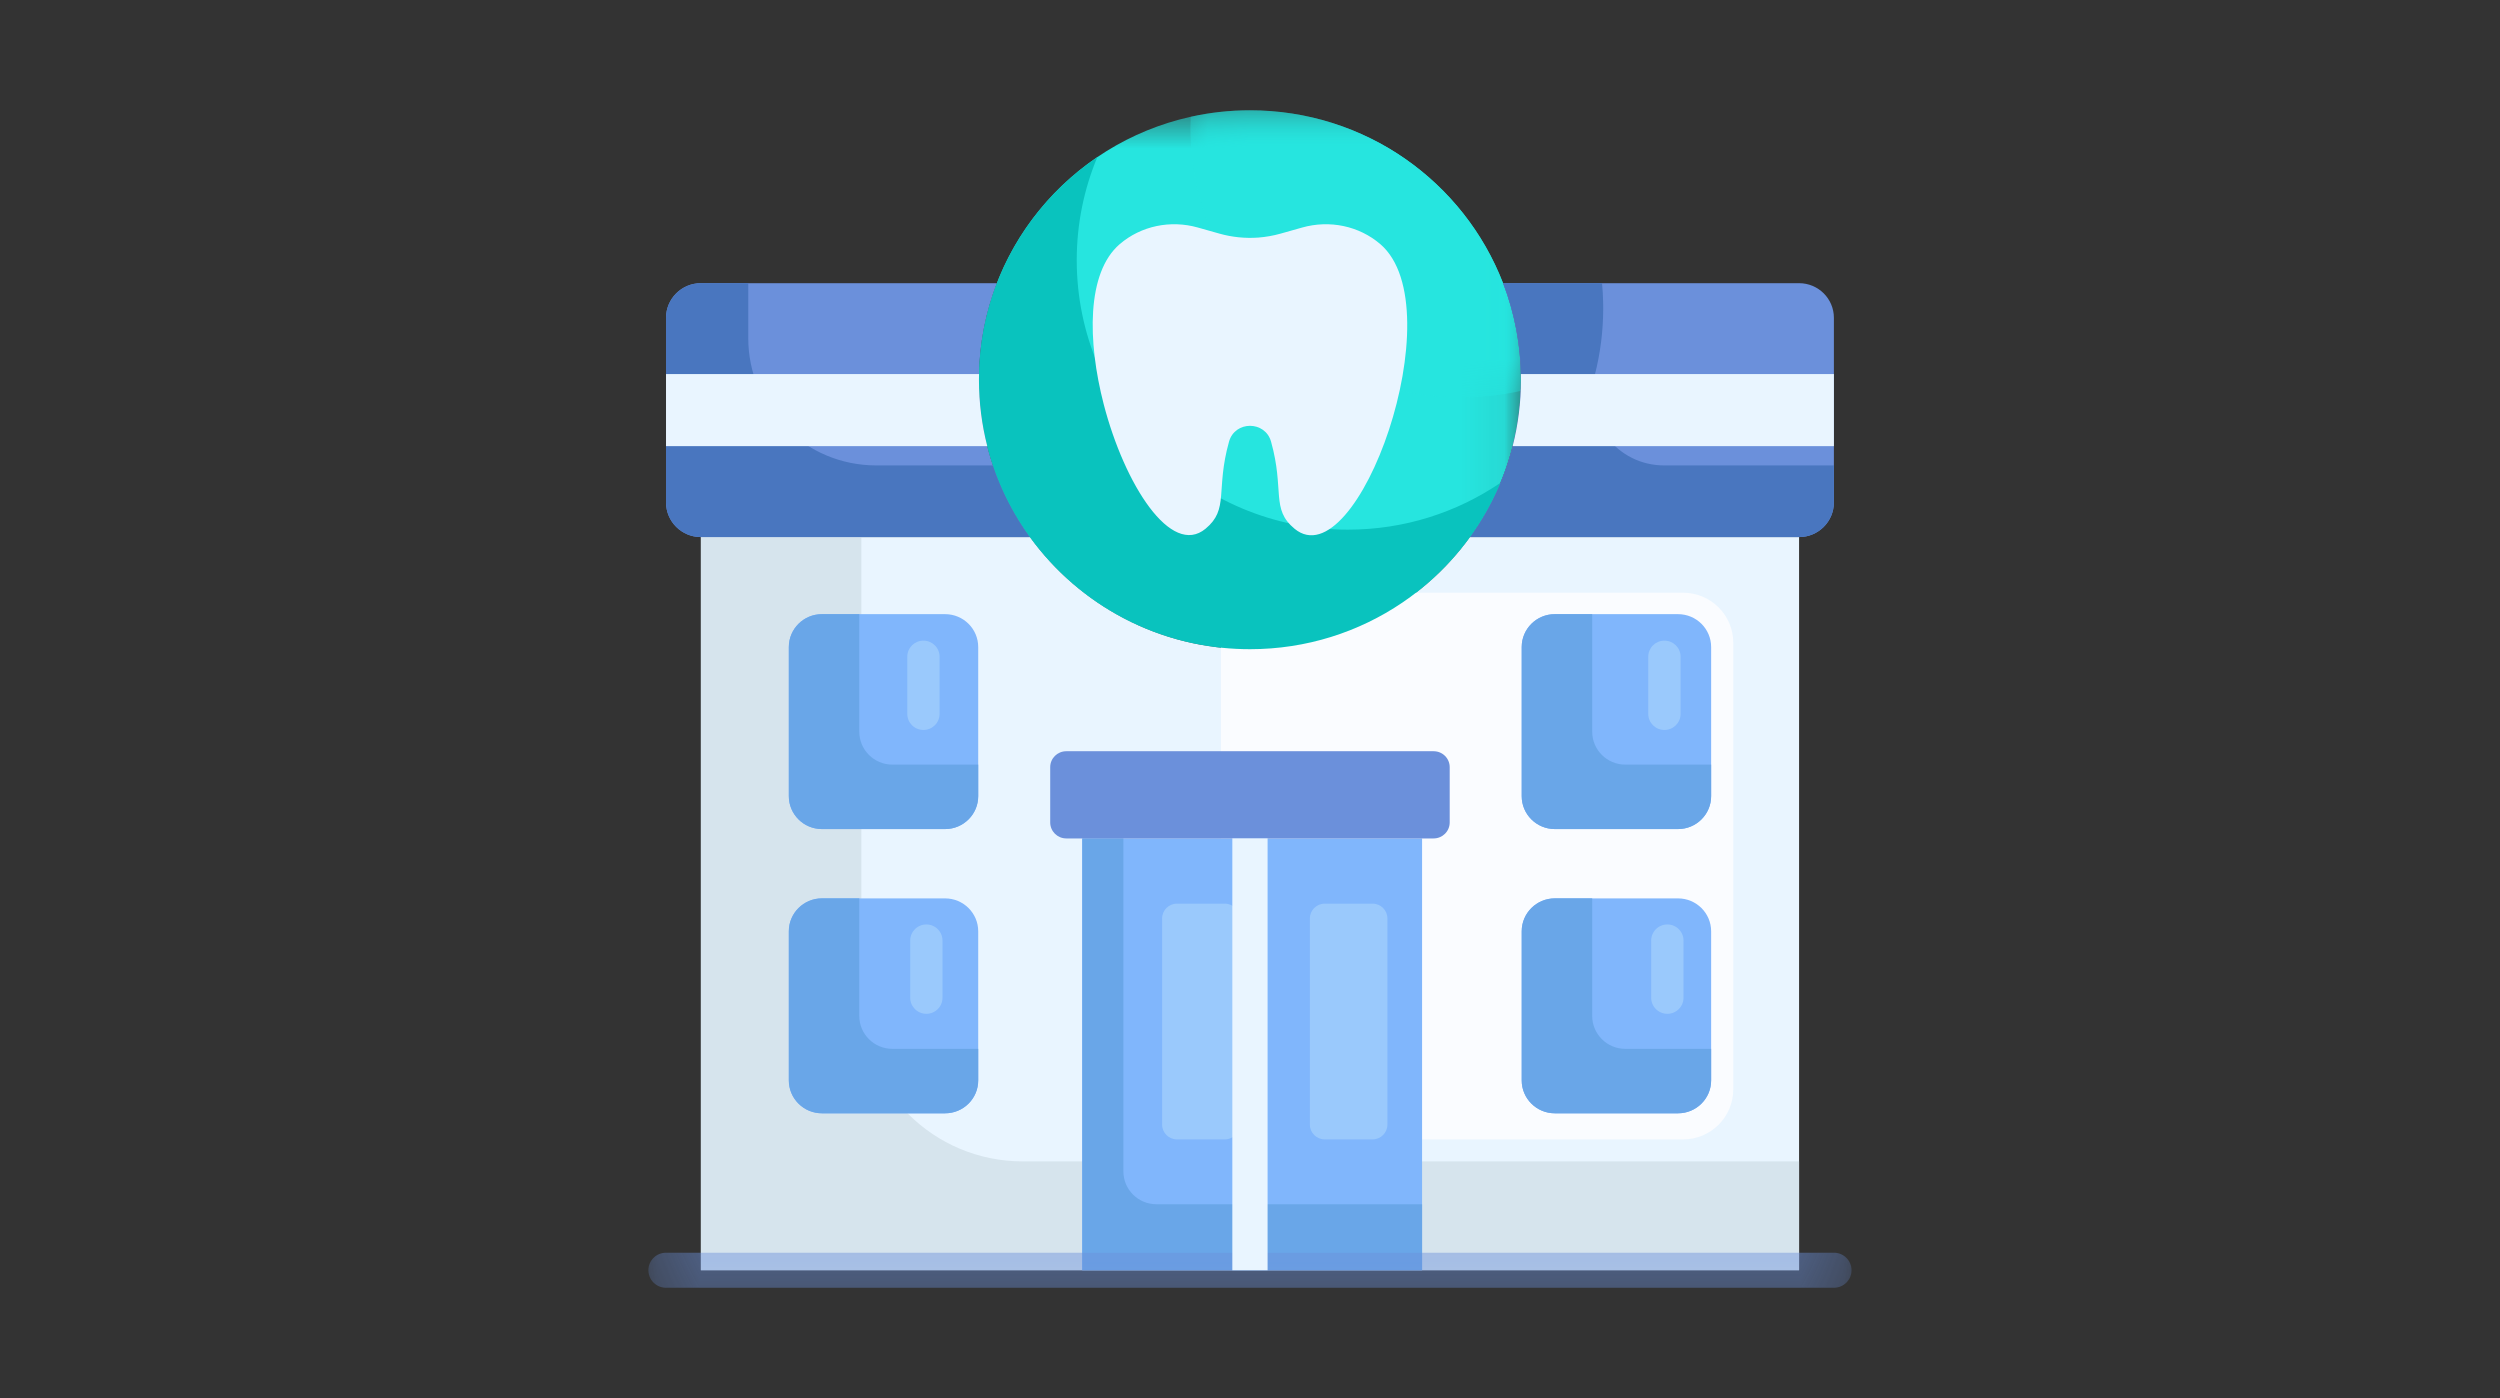 <svg width="59" height="33" viewBox="0 0 59 33" fill="none" xmlns="http://www.w3.org/2000/svg">
<rect x="0" y="0" width="59" height="33" fill="#333333" stroke="none"/>
<mask id="mask0_201_2250" style="mask-type:luminance" maskUnits="userSpaceOnUse" x="23" y="2" width="13" height="14">
<path d="M23.067 2.594H35.933V15.359H23.067V2.594Z" fill="white"/>
</mask>
<g mask="url(#mask0_201_2250)">
<path d="M35.472 6.683C34.55 4.297 32.224 2.603 29.5 2.603C29.019 2.603 28.551 2.656 28.101 2.756C25.242 3.39 23.103 5.927 23.103 8.962C23.103 12.469 25.963 15.321 29.5 15.321C32.951 15.321 35.751 12.606 35.889 9.226C35.893 9.139 35.895 9.051 35.895 8.962C35.895 8.182 35.753 7.411 35.472 6.683Z" fill="#26E5DF"/>
</g>
<mask id="mask1_201_2250" style="mask-type:luminance" maskUnits="userSpaceOnUse" x="28" y="2" width="8" height="8">
<path d="M28.066 2.594H35.933V9.411H28.066V2.594Z" fill="white"/>
</mask>
<g mask="url(#mask1_201_2250)">
<path d="M35.472 6.683C34.55 4.297 32.224 2.603 29.5 2.603C29.019 2.603 28.551 2.656 28.1 2.756C28.096 2.843 28.094 2.932 28.094 3.02C28.094 6.526 30.954 9.379 34.491 9.379C34.971 9.379 35.439 9.326 35.889 9.226C35.893 9.139 35.895 9.051 35.895 8.962C35.895 8.182 35.753 7.411 35.472 6.683Z" fill="#26E5DF"/>
</g>
<path d="M42.458 12.674V29.977H16.541V12.674H24.307C25.468 14.278 27.362 15.321 29.5 15.321C31.64 15.321 33.532 14.276 34.691 12.674H42.458Z" fill="#E9F5FF"/>
<path d="M42.458 27.409V29.977H16.541V12.674H20.328V23.622C20.328 25.713 22.033 27.409 24.137 27.409H42.458Z" fill="#D6E4ED"/>
<path d="M39.72 26.89H30C29.346 26.89 28.815 26.362 28.815 25.711V15.166C28.815 14.516 29.346 13.988 30 13.988H39.72C40.374 13.988 40.905 14.516 40.905 15.166V25.711C40.905 26.362 40.374 26.89 39.72 26.89Z" fill="#FAFCFF"/>
<path d="M25.541 19.787H33.561V29.977H25.541V19.787Z" fill="#80B6FC"/>
<path d="M26.512 27.645V19.787H25.541V29.977H33.561V28.42H27.291C26.861 28.42 26.512 28.073 26.512 27.645Z" fill="#69A6E8"/>
<path d="M34.213 18.105V19.41C34.213 19.618 34.043 19.787 33.834 19.787H25.164C24.955 19.787 24.785 19.618 24.785 19.41V18.105C24.785 17.897 24.955 17.729 25.164 17.729H33.834C34.043 17.729 34.213 17.897 34.213 18.105Z" fill="#6B90DB"/>
<path d="M24.306 12.675H16.541C16.087 12.675 15.718 12.308 15.718 11.857V7.501C15.718 7.049 16.087 6.683 16.541 6.683H23.526C23.269 7.351 23.12 8.074 23.105 8.828C23.104 8.873 23.103 8.918 23.103 8.962C23.103 9.503 23.171 10.028 23.299 10.529C23.499 11.312 23.844 12.038 24.306 12.675ZM42.458 6.683H35.472C35.73 7.351 35.878 8.074 35.893 8.828C35.894 8.873 35.895 8.918 35.895 8.962C35.895 9.503 35.827 10.028 35.699 10.529C35.5 11.312 35.154 12.038 34.692 12.675H42.458C42.912 12.675 43.28 12.308 43.28 11.857V7.501C43.28 7.049 42.912 6.683 42.458 6.683Z" fill="#6B90DB"/>
<path d="M39.601 19.566H36.694C36.262 19.566 35.912 19.218 35.912 18.789V15.271C35.912 14.841 36.262 14.494 36.694 14.494H39.601C40.033 14.494 40.383 14.841 40.383 15.271V18.789C40.383 19.218 40.033 19.566 39.601 19.566ZM23.086 18.789V15.271C23.086 14.841 22.736 14.494 22.304 14.494H19.397C18.966 14.494 18.616 14.841 18.616 15.271V18.789C18.616 19.218 18.966 19.566 19.397 19.566H22.304C22.736 19.566 23.086 19.218 23.086 18.789ZM40.383 25.497V21.979C40.383 21.55 40.033 21.202 39.601 21.202H36.694C36.262 21.202 35.912 21.55 35.912 21.979V25.497C35.912 25.926 36.262 26.274 36.694 26.274H39.601C40.033 26.274 40.383 25.926 40.383 25.497ZM23.086 25.497V21.979C23.086 21.55 22.736 21.202 22.304 21.202H19.397C18.966 21.202 18.616 21.55 18.616 21.979V25.497C18.616 25.926 18.966 26.274 19.397 26.274H22.304C22.736 26.274 23.086 25.926 23.086 25.497Z" fill="#80B6FC"/>
<path d="M40.383 24.753V25.497C40.383 25.926 40.033 26.274 39.601 26.274H36.694C36.262 26.274 35.912 25.926 35.912 25.497V21.979C35.912 21.55 36.262 21.201 36.694 21.201H37.576V23.976C37.576 24.405 37.926 24.753 38.358 24.753H40.383ZM21.061 24.753C20.629 24.753 20.279 24.405 20.279 23.976V21.201H19.397C18.966 21.201 18.616 21.55 18.616 21.979V25.497C18.616 25.926 18.966 26.274 19.397 26.274H22.304C22.736 26.274 23.086 25.926 23.086 25.497V24.753H21.061ZM38.358 18.045C37.926 18.045 37.576 17.697 37.576 17.268V14.494H36.694C36.262 14.494 35.912 14.842 35.912 15.271V18.789C35.912 19.218 36.262 19.566 36.694 19.566H39.601C40.033 19.566 40.383 19.218 40.383 18.789V18.045H38.358ZM21.061 18.045C20.629 18.045 20.279 17.697 20.279 17.268V14.494H19.397C18.966 14.494 18.616 14.842 18.616 15.271V18.789C18.616 19.218 18.966 19.566 19.397 19.566H22.304C22.736 19.566 23.086 19.218 23.086 18.789V18.045H21.061Z" fill="#69A6E8"/>
<mask id="mask2_201_2250" style="mask-type:luminance" maskUnits="userSpaceOnUse" x="15" y="29" width="29" height="2">
<path d="M15.302 29.537H43.696V30.393H15.302V29.537Z" fill="white"/>
</mask>
<g mask="url(#mask2_201_2250)">
<path d="M43.28 30.391H15.718C15.488 30.391 15.302 30.206 15.302 29.978C15.302 29.749 15.488 29.564 15.718 29.564H43.28C43.51 29.564 43.696 29.749 43.696 29.978C43.696 30.206 43.51 30.391 43.28 30.391Z" fill="#6B90DB"/>
</g>
<path d="M24.306 12.675H16.541C16.086 12.675 15.718 12.309 15.718 11.857V7.501C15.718 7.049 16.086 6.683 16.541 6.683H17.659V7.981C17.659 9.64 19.011 10.984 20.68 10.984H23.434C23.639 11.594 23.935 12.163 24.306 12.675ZM39.274 10.984C38.159 10.984 37.356 9.936 37.634 8.862C37.636 8.855 37.638 8.847 37.64 8.839C37.768 8.338 37.836 7.813 37.836 7.272C37.836 7.227 37.835 7.183 37.834 7.138C37.831 6.985 37.823 6.833 37.808 6.683H35.472C35.73 7.351 35.878 8.074 35.893 8.829C35.894 8.873 35.895 8.918 35.895 8.962C35.895 9.503 35.827 10.028 35.699 10.529C35.5 11.312 35.154 12.038 34.692 12.675H42.458C42.912 12.675 43.28 12.309 43.28 11.856V10.984H39.274Z" fill="#4976BF"/>
<path d="M35.409 11.396C34.449 13.697 32.169 15.321 29.5 15.321C25.963 15.321 23.103 12.469 23.103 8.962C23.103 6.778 24.211 4.852 25.897 3.708C25.584 4.457 25.411 5.279 25.411 6.141C25.411 9.648 28.271 12.5 31.808 12.5C33.145 12.5 34.384 12.092 35.409 11.396Z" fill="#09C3BE"/>
<path d="M23.299 10.529H15.718V8.828H23.105C23.104 8.873 23.103 8.917 23.103 8.962C23.103 9.503 23.171 10.028 23.299 10.529ZM35.893 8.828C35.894 8.873 35.895 8.917 35.895 8.962C35.895 9.503 35.827 10.028 35.699 10.529H43.28V8.828H35.893Z" fill="#E9F5FF"/>
<path d="M32.392 26.89H31.265C31.07 26.89 30.913 26.733 30.913 26.541V21.675C30.913 21.482 31.07 21.326 31.265 21.326H32.392C32.586 21.326 32.743 21.482 32.743 21.675V26.541C32.743 26.733 32.586 26.89 32.392 26.89Z" fill="#9AC9FC"/>
<path d="M28.905 26.89H27.777C27.583 26.89 27.426 26.733 27.426 26.541V21.675C27.426 21.482 27.583 21.326 27.777 21.326H28.905C29.099 21.326 29.256 21.482 29.256 21.675V26.541C29.256 26.733 29.099 26.89 28.905 26.89Z" fill="#9AC9FC"/>
<path d="M29.083 19.787H29.915V29.977H29.083V19.787Z" fill="#E9F5FF"/>
<path d="M30.551 12.478C29.988 12.013 30.319 11.573 29.997 10.423C29.857 9.925 29.144 9.925 29.005 10.423C28.683 11.573 29.013 12.013 28.451 12.478C27.637 13.152 26.542 11.443 26.048 9.542C25.661 8.048 25.643 6.435 26.424 5.763C26.929 5.329 27.626 5.188 28.267 5.369L28.777 5.513C29.076 5.598 29.387 5.629 29.695 5.607C29.873 5.593 30.051 5.562 30.224 5.513L30.734 5.369C31.376 5.188 32.072 5.329 32.577 5.763C34.335 7.274 32.033 13.704 30.551 12.478Z" fill="#E9F5FF"/>
<path d="M39.35 23.926C39.139 23.926 38.968 23.756 38.968 23.547V22.197C38.968 21.987 39.139 21.817 39.35 21.817C39.56 21.817 39.731 21.987 39.731 22.197V23.547C39.731 23.756 39.56 23.926 39.35 23.926Z" fill="#9AC9FC"/>
<path d="M39.28 17.227C39.07 17.227 38.899 17.058 38.899 16.848V15.498C38.899 15.288 39.07 15.119 39.28 15.119C39.491 15.119 39.662 15.288 39.662 15.498V16.848C39.662 17.058 39.491 17.227 39.28 17.227Z" fill="#9AC9FC"/>
<path d="M21.862 23.926C21.652 23.926 21.481 23.756 21.481 23.547V22.197C21.481 21.987 21.652 21.817 21.862 21.817C22.073 21.817 22.243 21.987 22.243 22.197V23.547C22.243 23.756 22.073 23.926 21.862 23.926Z" fill="#9AC9FC"/>
<path d="M21.793 17.227C21.582 17.227 21.412 17.058 21.412 16.848V15.498C21.412 15.288 21.582 15.119 21.793 15.119C22.003 15.119 22.174 15.288 22.174 15.498V16.848C22.174 17.058 22.003 17.227 21.793 17.227Z" fill="#9AC9FC"/>
</svg>
